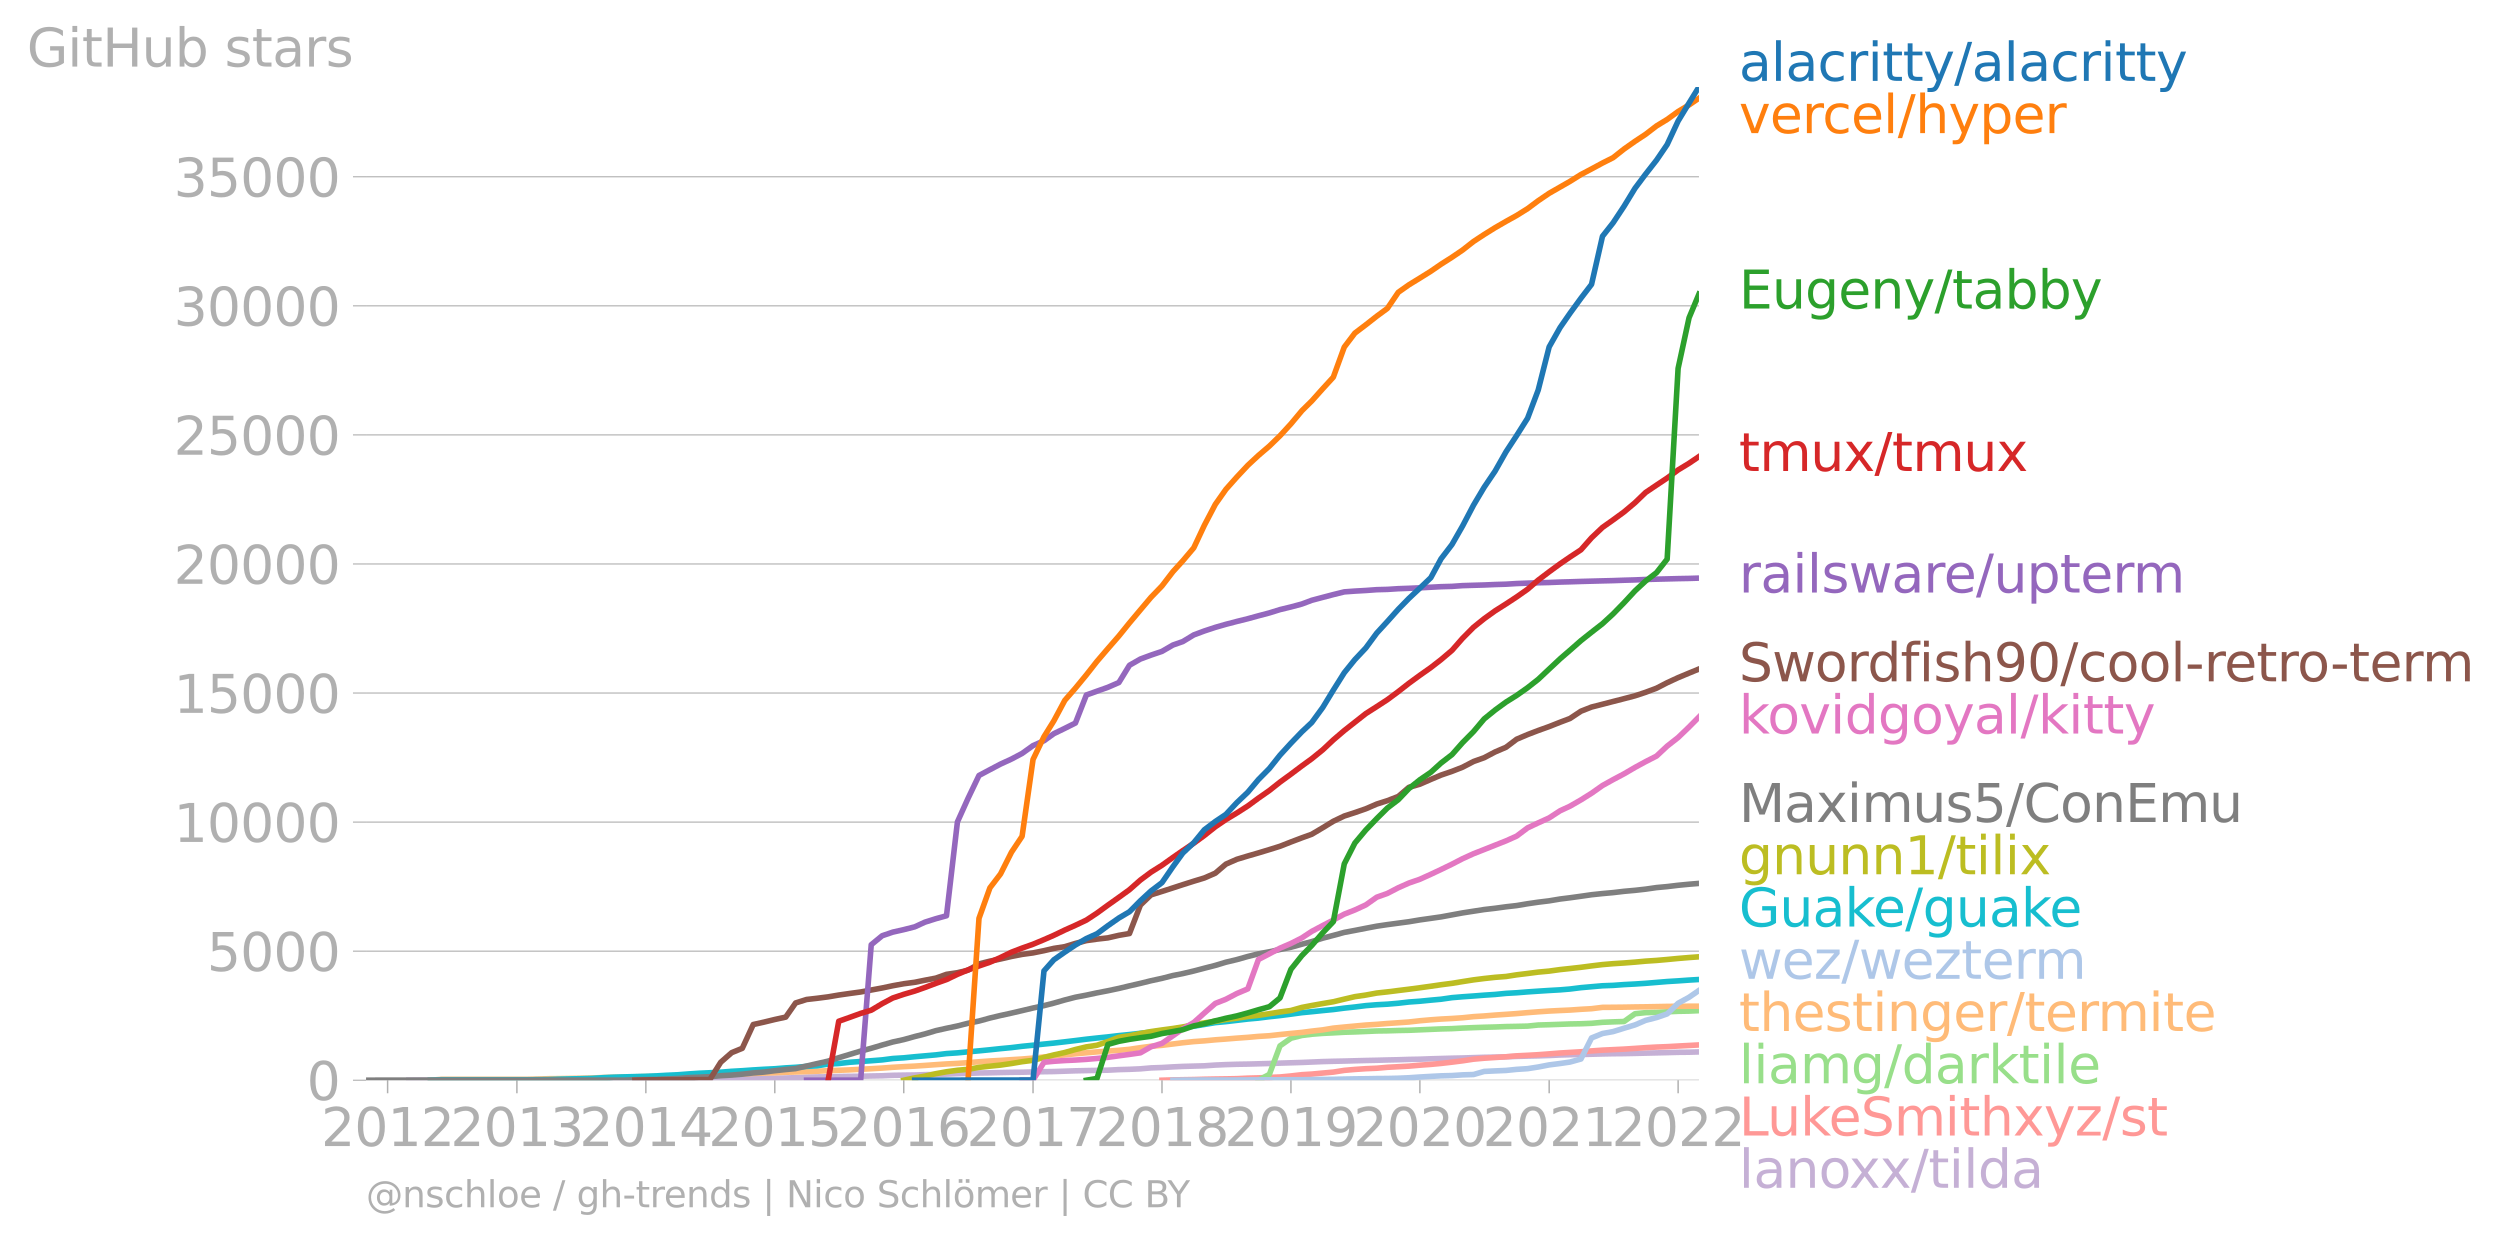 <svg xmlns:xlink="http://www.w3.org/1999/xlink" width="893.076" height="443.92" viewBox="0 0 669.807 332.94" xmlns="http://www.w3.org/2000/svg"><defs><style>*{stroke-linejoin:round;stroke-linecap:butt}</style></defs><g id="figure_1"><path d="M0 332.94h669.807V0H0v332.94z" style="fill:none" id="patch_1"/><g id="axes_1"><path d="M98.073 289.413h357.12V23.3H98.073v266.112z" style="fill:none" id="patch_2"/><g id="matplotlib.axis_1"><g id="xtick_1"><g id="line2d_1"><defs><path id="m4792d9f2b9" d="M0 0v3.5" style="stroke:#b0b0b0;stroke-width:.4"/></defs><use xlink:href="#m4792d9f2b9" x="103.847" y="289.413" style="fill:#b0b0b0;stroke:#b0b0b0;stroke-width:.4"/></g><g style="fill:#b0b0b0" transform="matrix(.14 0 0 -.14 86.032 307.05)" id="text_1"><defs><path id="DejaVuSans-32" d="M1228 531h2203V0H469v531q359 372 979 998 621 627 780 809 303 340 423 576 121 236 121 464 0 372-261 606-261 235-680 235-297 0-627-103-329-103-704-313v638q381 153 712 231 332 78 607 78 725 0 1156-363 431-362 431-968 0-288-108-546-107-257-392-607-78-91-497-524-418-433-1181-1211z" transform="scale(.016)"/><path id="DejaVuSans-30" d="M2034 4250q-487 0-733-480-245-479-245-1442 0-959 245-1439 246-480 733-480 491 0 736 480 246 480 246 1439 0 963-246 1442-245 480-736 480zm0 500q785 0 1199-621 414-620 414-1801 0-1178-414-1799Q2819-91 2034-91q-784 0-1198 620-414 621-414 1799 0 1181 414 1801 414 621 1198 621z" transform="scale(.016)"/><path id="DejaVuSans-31" d="M794 531h1031v3560L703 3866v575l1116 225h631V531h1031V0H794v531z" transform="scale(.016)"/></defs><use xlink:href="#DejaVuSans-32"/><use xlink:href="#DejaVuSans-30" x="63.623"/><use xlink:href="#DejaVuSans-31" x="127.246"/><use xlink:href="#DejaVuSans-32" x="190.869"/></g></g><g id="xtick_2"><use xlink:href="#m4792d9f2b9" x="138.489" y="289.413" style="fill:#b0b0b0;stroke:#b0b0b0;stroke-width:.4" id="line2d_2"/><g style="fill:#b0b0b0" transform="matrix(.14 0 0 -.14 120.674 307.05)" id="text_2"><defs><path id="DejaVuSans-33" d="M2597 2516q453-97 707-404 255-306 255-756 0-690-475-1069Q2609-91 1734-91q-293 0-604 58T488 141v609q262-153 574-231 313-78 654-78 593 0 904 234t311 681q0 413-289 645-289 233-804 233h-544v519h569q465 0 712 186t247 536q0 359-255 551-254 193-729 193-260 0-557-57-297-56-653-174v562q360 100 674 150t592 50q719 0 1137-327 419-326 419-882 0-388-222-655t-631-370z" transform="scale(.016)"/></defs><use xlink:href="#DejaVuSans-32"/><use xlink:href="#DejaVuSans-30" x="63.623"/><use xlink:href="#DejaVuSans-31" x="127.246"/><use xlink:href="#DejaVuSans-33" x="190.869"/></g></g><g id="xtick_3"><use xlink:href="#m4792d9f2b9" x="173.037" y="289.413" style="fill:#b0b0b0;stroke:#b0b0b0;stroke-width:.4" id="line2d_3"/><g style="fill:#b0b0b0" transform="matrix(.14 0 0 -.14 155.222 307.05)" id="text_3"><defs><path id="DejaVuSans-34" d="M2419 4116 825 1625h1594v2491zm-166 550h794V1625h666v-525h-666V0h-628v1100H313v609l1940 2957z" transform="scale(.016)"/></defs><use xlink:href="#DejaVuSans-32"/><use xlink:href="#DejaVuSans-30" x="63.623"/><use xlink:href="#DejaVuSans-31" x="127.246"/><use xlink:href="#DejaVuSans-34" x="190.869"/></g></g><g id="xtick_4"><use xlink:href="#m4792d9f2b9" x="207.585" y="289.413" style="fill:#b0b0b0;stroke:#b0b0b0;stroke-width:.4" id="line2d_4"/><g style="fill:#b0b0b0" transform="matrix(.14 0 0 -.14 189.77 307.05)" id="text_4"><defs><path id="DejaVuSans-35" d="M691 4666h2478v-532H1269V2991q137 47 274 70 138 23 276 23 781 0 1237-428 457-428 457-1159 0-753-469-1171Q2575-91 1722-91q-294 0-599 50Q819 9 494 109v635q281-153 581-228t634-75q541 0 856 284 316 284 316 772 0 487-316 771-315 285-856 285-253 0-505-56-251-56-513-175v2344z" transform="scale(.016)"/></defs><use xlink:href="#DejaVuSans-32"/><use xlink:href="#DejaVuSans-30" x="63.623"/><use xlink:href="#DejaVuSans-31" x="127.246"/><use xlink:href="#DejaVuSans-35" x="190.869"/></g></g><g id="xtick_5"><use xlink:href="#m4792d9f2b9" x="242.133" y="289.413" style="fill:#b0b0b0;stroke:#b0b0b0;stroke-width:.4" id="line2d_5"/><g style="fill:#b0b0b0" transform="matrix(.14 0 0 -.14 224.318 307.05)" id="text_5"><defs><path id="DejaVuSans-36" d="M2113 2584q-425 0-674-291-248-290-248-796 0-503 248-796 249-292 674-292t673 292q248 293 248 796 0 506-248 796-248 291-673 291zm1253 1979v-575q-238 112-480 171-242 60-480 60-625 0-955-422-329-422-376-1275 184 272 462 417 279 145 613 145 703 0 1111-427 408-426 408-1160 0-719-425-1154Q2819-91 2113-91q-810 0-1238 620-428 621-428 1799 0 1106 525 1764t1409 658q238 0 480-47t505-140z" transform="scale(.016)"/></defs><use xlink:href="#DejaVuSans-32"/><use xlink:href="#DejaVuSans-30" x="63.623"/><use xlink:href="#DejaVuSans-31" x="127.246"/><use xlink:href="#DejaVuSans-36" x="190.869"/></g></g><g id="xtick_6"><use xlink:href="#m4792d9f2b9" x="276.775" y="289.413" style="fill:#b0b0b0;stroke:#b0b0b0;stroke-width:.4" id="line2d_6"/><g style="fill:#b0b0b0" transform="matrix(.14 0 0 -.14 258.96 307.05)" id="text_6"><defs><path id="DejaVuSans-37" d="M525 4666h3000v-269L1831 0h-659l1594 4134H525v532z" transform="scale(.016)"/></defs><use xlink:href="#DejaVuSans-32"/><use xlink:href="#DejaVuSans-30" x="63.623"/><use xlink:href="#DejaVuSans-31" x="127.246"/><use xlink:href="#DejaVuSans-37" x="190.869"/></g></g><g id="xtick_7"><use xlink:href="#m4792d9f2b9" x="311.323" y="289.413" style="fill:#b0b0b0;stroke:#b0b0b0;stroke-width:.4" id="line2d_7"/><g style="fill:#b0b0b0" transform="matrix(.14 0 0 -.14 293.508 307.05)" id="text_7"><defs><path id="DejaVuSans-38" d="M2034 2216q-450 0-708-241-257-241-257-662 0-422 257-663 258-241 708-241t709 242q260 243 260 662 0 421-258 662-257 241-711 241zm-631 268q-406 100-633 378-226 279-226 679 0 559 398 884 399 325 1092 325 697 0 1094-325t397-884q0-400-227-679-226-278-629-378 456-106 710-416 255-309 255-755 0-679-414-1042Q2806-91 2034-91q-771 0-1186 362-414 363-414 1042 0 446 256 755 257 310 713 416zm-231 997q0-362 226-565 227-203 636-203 407 0 636 203 230 203 230 565 0 363-230 566-229 203-636 203-409 0-636-203-226-203-226-566z" transform="scale(.016)"/></defs><use xlink:href="#DejaVuSans-32"/><use xlink:href="#DejaVuSans-30" x="63.623"/><use xlink:href="#DejaVuSans-31" x="127.246"/><use xlink:href="#DejaVuSans-38" x="190.869"/></g></g><g id="xtick_8"><use xlink:href="#m4792d9f2b9" x="345.871" y="289.413" style="fill:#b0b0b0;stroke:#b0b0b0;stroke-width:.4" id="line2d_8"/><g style="fill:#b0b0b0" transform="matrix(.14 0 0 -.14 328.056 307.05)" id="text_8"><defs><path id="DejaVuSans-39" d="M703 97v575q238-113 481-172 244-59 479-59 625 0 954 420 330 420 377 1277-181-269-460-413-278-144-615-144-700 0-1108 423-408 424-408 1159 0 718 425 1152 425 435 1131 435 810 0 1236-621 427-620 427-1801 0-1103-524-1761Q2575-91 1691-91q-238 0-482 47Q966 3 703 97zm1256 1978q425 0 673 290 249 291 249 798 0 503-249 795-248 292-673 292t-673-292q-248-292-248-795 0-507 248-798 248-290 673-290z" transform="scale(.016)"/></defs><use xlink:href="#DejaVuSans-32"/><use xlink:href="#DejaVuSans-30" x="63.623"/><use xlink:href="#DejaVuSans-31" x="127.246"/><use xlink:href="#DejaVuSans-39" x="190.869"/></g></g><g id="xtick_9"><use xlink:href="#m4792d9f2b9" x="380.418" y="289.413" style="fill:#b0b0b0;stroke:#b0b0b0;stroke-width:.4" id="line2d_9"/><g style="fill:#b0b0b0" transform="matrix(.14 0 0 -.14 362.603 307.05)" id="text_9"><use xlink:href="#DejaVuSans-32"/><use xlink:href="#DejaVuSans-30" x="63.623"/><use xlink:href="#DejaVuSans-32" x="127.246"/><use xlink:href="#DejaVuSans-30" x="190.869"/></g></g><g id="xtick_10"><use xlink:href="#m4792d9f2b9" x="415.061" y="289.413" style="fill:#b0b0b0;stroke:#b0b0b0;stroke-width:.4" id="line2d_10"/><g style="fill:#b0b0b0" transform="matrix(.14 0 0 -.14 397.246 307.05)" id="text_10"><use xlink:href="#DejaVuSans-32"/><use xlink:href="#DejaVuSans-30" x="63.623"/><use xlink:href="#DejaVuSans-32" x="127.246"/><use xlink:href="#DejaVuSans-31" x="190.869"/></g></g><g id="xtick_11"><use xlink:href="#m4792d9f2b9" x="449.609" y="289.413" style="fill:#b0b0b0;stroke:#b0b0b0;stroke-width:.4" id="line2d_11"/><g style="fill:#b0b0b0" transform="matrix(.14 0 0 -.14 431.794 307.05)" id="text_11"><use xlink:href="#DejaVuSans-32"/><use xlink:href="#DejaVuSans-30" x="63.623"/><use xlink:href="#DejaVuSans-32" x="127.246"/><use xlink:href="#DejaVuSans-32" x="190.869"/></g></g></g><g id="matplotlib.axis_2"><g id="ytick_1"><path d="M98.073 289.413h357.12" clip-path="url(#pbe95e6ff0d)" style="fill:none;stroke:#b0b0b0;stroke-width:.3;stroke-linecap:square" id="line2d_12"/><g id="line2d_13"><defs><path id="macf5f47386" d="M0 0h-3.5" style="stroke:#b0b0b0;stroke-width:.3"/></defs><use xlink:href="#macf5f47386" x="98.073" y="289.413" style="fill:#b0b0b0;stroke:#b0b0b0;stroke-width:.3"/></g><use xlink:href="#DejaVuSans-30" style="fill:#b0b0b0" transform="matrix(.14 0 0 -.14 82.166 294.732)" id="text_12"/></g><g id="ytick_2"><path d="M98.073 254.834h357.12" clip-path="url(#pbe95e6ff0d)" style="fill:none;stroke:#b0b0b0;stroke-width:.3;stroke-linecap:square" id="line2d_14"/><use xlink:href="#macf5f47386" x="98.073" y="254.834" style="fill:#b0b0b0;stroke:#b0b0b0;stroke-width:.3" id="line2d_15"/><g style="fill:#b0b0b0" transform="matrix(.14 0 0 -.14 55.443 260.153)" id="text_13"><use xlink:href="#DejaVuSans-35"/><use xlink:href="#DejaVuSans-30" x="63.623"/><use xlink:href="#DejaVuSans-30" x="127.246"/><use xlink:href="#DejaVuSans-30" x="190.869"/></g></g><g id="ytick_3"><path d="M98.073 220.255h357.12" clip-path="url(#pbe95e6ff0d)" style="fill:none;stroke:#b0b0b0;stroke-width:.3;stroke-linecap:square" id="line2d_16"/><use xlink:href="#macf5f47386" x="98.073" y="220.255" style="fill:#b0b0b0;stroke:#b0b0b0;stroke-width:.3" id="line2d_17"/><g style="fill:#b0b0b0" transform="matrix(.14 0 0 -.14 46.536 225.574)" id="text_14"><use xlink:href="#DejaVuSans-31"/><use xlink:href="#DejaVuSans-30" x="63.623"/><use xlink:href="#DejaVuSans-30" x="127.246"/><use xlink:href="#DejaVuSans-30" x="190.869"/><use xlink:href="#DejaVuSans-30" x="254.492"/></g></g><g id="ytick_4"><path d="M98.073 185.676h357.12" clip-path="url(#pbe95e6ff0d)" style="fill:none;stroke:#b0b0b0;stroke-width:.3;stroke-linecap:square" id="line2d_18"/><use xlink:href="#macf5f47386" x="98.073" y="185.676" style="fill:#b0b0b0;stroke:#b0b0b0;stroke-width:.3" id="line2d_19"/><g style="fill:#b0b0b0" transform="matrix(.14 0 0 -.14 46.536 190.995)" id="text_15"><use xlink:href="#DejaVuSans-31"/><use xlink:href="#DejaVuSans-35" x="63.623"/><use xlink:href="#DejaVuSans-30" x="127.246"/><use xlink:href="#DejaVuSans-30" x="190.869"/><use xlink:href="#DejaVuSans-30" x="254.492"/></g></g><g id="ytick_5"><path d="M98.073 151.097h357.12" clip-path="url(#pbe95e6ff0d)" style="fill:none;stroke:#b0b0b0;stroke-width:.3;stroke-linecap:square" id="line2d_20"/><use xlink:href="#macf5f47386" x="98.073" y="151.097" style="fill:#b0b0b0;stroke:#b0b0b0;stroke-width:.3" id="line2d_21"/><g style="fill:#b0b0b0" transform="matrix(.14 0 0 -.14 46.536 156.416)" id="text_16"><use xlink:href="#DejaVuSans-32"/><use xlink:href="#DejaVuSans-30" x="63.623"/><use xlink:href="#DejaVuSans-30" x="127.246"/><use xlink:href="#DejaVuSans-30" x="190.869"/><use xlink:href="#DejaVuSans-30" x="254.492"/></g></g><g id="ytick_6"><path d="M98.073 116.518h357.12" clip-path="url(#pbe95e6ff0d)" style="fill:none;stroke:#b0b0b0;stroke-width:.3;stroke-linecap:square" id="line2d_22"/><use xlink:href="#macf5f47386" x="98.073" y="116.518" style="fill:#b0b0b0;stroke:#b0b0b0;stroke-width:.3" id="line2d_23"/><g style="fill:#b0b0b0" transform="matrix(.14 0 0 -.14 46.536 121.837)" id="text_17"><use xlink:href="#DejaVuSans-32"/><use xlink:href="#DejaVuSans-35" x="63.623"/><use xlink:href="#DejaVuSans-30" x="127.246"/><use xlink:href="#DejaVuSans-30" x="190.869"/><use xlink:href="#DejaVuSans-30" x="254.492"/></g></g><g id="ytick_7"><path d="M98.073 81.94h357.12" clip-path="url(#pbe95e6ff0d)" style="fill:none;stroke:#b0b0b0;stroke-width:.3;stroke-linecap:square" id="line2d_24"/><use xlink:href="#macf5f47386" x="98.073" y="81.939" style="fill:#b0b0b0;stroke:#b0b0b0;stroke-width:.3" id="line2d_25"/><g style="fill:#b0b0b0" transform="matrix(.14 0 0 -.14 46.536 87.258)" id="text_18"><use xlink:href="#DejaVuSans-33"/><use xlink:href="#DejaVuSans-30" x="63.623"/><use xlink:href="#DejaVuSans-30" x="127.246"/><use xlink:href="#DejaVuSans-30" x="190.869"/><use xlink:href="#DejaVuSans-30" x="254.492"/></g></g><g id="ytick_8"><path d="M98.073 47.36h357.12" clip-path="url(#pbe95e6ff0d)" style="fill:none;stroke:#b0b0b0;stroke-width:.3;stroke-linecap:square" id="line2d_26"/><use xlink:href="#macf5f47386" x="98.073" y="47.361" style="fill:#b0b0b0;stroke:#b0b0b0;stroke-width:.3" id="line2d_27"/><g style="fill:#b0b0b0" transform="matrix(.14 0 0 -.14 46.536 52.68)" id="text_19"><use xlink:href="#DejaVuSans-33"/><use xlink:href="#DejaVuSans-35" x="63.623"/><use xlink:href="#DejaVuSans-30" x="127.246"/><use xlink:href="#DejaVuSans-30" x="190.869"/><use xlink:href="#DejaVuSans-30" x="254.492"/></g></g><g style="fill:#b0b0b0" transform="matrix(.14 0 0 -.14 7.2 17.838)" id="text_20"><defs><path id="DejaVuSans-47" d="M3809 666v1253H2778v519h1656V434q-365-259-806-392-440-133-940-133-1094 0-1712 639-617 640-617 1780 0 1144 617 1783 618 639 1712 639 456 0 867-113 411-112 758-331v-672q-350 297-744 447t-828 150q-857 0-1287-478-429-478-429-1425 0-944 429-1422 430-478 1287-478 334 0 596 58 263 58 472 180z" transform="scale(.016)"/><path id="DejaVuSans-69" d="M603 3500h575V0H603v3500zm0 1363h575v-729H603v729z" transform="scale(.016)"/><path id="DejaVuSans-74" d="M1172 4494v-994h1184v-447H1172V1153q0-428 117-550t477-122h590V0h-590q-666 0-919 248-253 249-253 905v1900H172v447h422v994h578z" transform="scale(.016)"/><path id="DejaVuSans-48" d="M628 4666h631V2753h2294v1913h631V0h-631v2222H1259V0H628v4666z" transform="scale(.016)"/><path id="DejaVuSans-75" d="M544 1381v2119h575V1403q0-497 193-746 194-248 582-248 465 0 735 297 271 297 271 810v1984h575V0h-575v538q-209-319-486-474-276-155-642-155-603 0-916 375-312 375-312 1097zm1447 2203z" transform="scale(.016)"/><path id="DejaVuSans-62" d="M3116 1747q0 634-261 995t-717 361q-457 0-718-361t-261-995q0-634 261-995t718-361q456 0 717 361t261 995zM1159 2969q182 312 458 463 277 152 661 152 638 0 1036-506 399-506 399-1331T3314 415Q2916-91 2278-91q-384 0-661 152-276 152-458 464V0H581v4863h578V2969z" transform="scale(.016)"/><path id="DejaVuSans-73" d="M2834 3397v-544q-243 125-506 187-262 63-544 63-428 0-642-131t-214-394q0-200 153-314t616-217l197-44q612-131 870-370t258-667q0-488-386-773Q2250-91 1575-91q-281 0-586 55T347 128v594q319-166 628-249 309-82 613-82 406 0 624 139 219 139 219 392 0 234-158 359-157 125-692 241l-200 47q-534 112-772 345-237 233-237 639 0 494 350 762 350 269 994 269 318 0 599-47 282-46 519-140z" transform="scale(.016)"/><path id="DejaVuSans-61" d="M2194 1759q-697 0-966-159t-269-544q0-306 202-486 202-179 548-179 479 0 768 339t289 901v128h-572zm1147 238V0h-575v531q-197-318-491-470T1556-91q-537 0-855 302-317 302-317 808 0 590 395 890 396 300 1180 300h807v57q0 397-261 614t-733 217q-300 0-585-72-284-72-546-216v532q315 122 612 182 297 61 578 61 760 0 1135-394 375-393 375-1193z" transform="scale(.016)"/><path id="DejaVuSans-72" d="M2631 2963q-97 56-211 82-114 27-251 27-488 0-749-317t-261-911V0H581v3500h578v-544q182 319 472 473 291 155 707 155 59 0 131-8 72-7 159-23l3-590z" transform="scale(.016)"/></defs><use xlink:href="#DejaVuSans-47"/><use xlink:href="#DejaVuSans-69" x="77.49"/><use xlink:href="#DejaVuSans-74" x="105.273"/><use xlink:href="#DejaVuSans-48" x="144.482"/><use xlink:href="#DejaVuSans-75" x="219.678"/><use xlink:href="#DejaVuSans-62" x="283.057"/><use xlink:href="#DejaVuSans-20" x="346.533"/><use xlink:href="#DejaVuSans-73" x="378.32"/><use xlink:href="#DejaVuSans-74" x="430.42"/><use xlink:href="#DejaVuSans-61" x="469.629"/><use xlink:href="#DejaVuSans-72" x="530.908"/><use xlink:href="#DejaVuSans-73" x="572.021"/></g></g><path d="m109.526 289.413 2.934-.035H141.423l2.65-.014h2.935l2.84-.014h5.774l2.933-.007 2.935-.02 2.84-.014 2.933-.014 2.84-.035 2.934-.048 2.934-.014 2.65-.02 2.935-.028 2.84-.035 2.933-.02 2.84-.035 2.934-.014 2.934-.028 2.84-.041 2.934-.07 2.84-.02 2.934-.02 2.934-.05 2.65-.082 2.935-.152 2.84-.056 2.933-.034 2.84-.076 2.934-.049 2.934-.02 2.84-.07 2.934-.055 2.84-.124 2.934-.049 2.934-.041 2.745-.09 2.934-.028 2.84-.11 2.934-.125 2.84-.076 2.933-.11 2.935-.042 2.84-.07 2.933-.062 2.84-.027 2.934-.076 2.934-.063 2.65-.041 2.935-.097 2.84-.097 2.933-.062 2.84-.055 2.934-.056 2.934-.152 2.84-.076 2.934-.131 2.84-.25 2.934-.103 2.934-.173 2.65-.124 2.935-.083 2.84-.076 2.933-.201 2.84-.124 2.934-.09 2.934-.049 2.84-.076 2.934-.083 2.84-.097 2.934-.09 2.934-.09 2.65-.11 2.934-.125 2.84-.076 2.934-.062 2.84-.076 2.934-.076 2.934-.062 2.84-.076 2.934-.063 2.84-.09 2.933-.055 2.935-.11 2.745-.077 2.934-.083 2.84-.062 2.933-.09 2.84-.09 2.934-.048 2.934-.083 2.84-.11 2.934-.077 2.84-.062 2.934-.097 2.934-.138 2.65-.07 2.935-.055 2.84-.076 2.933-.076 2.84-.062 2.934-.028 2.934-.062 2.84-.069 2.934-.07 2.84-.068 2.934-.083 2.934-.028 2.65-.076" clip-path="url(#pbe95e6ff0d)" style="fill:none;stroke:#c5b0d5;stroke-width:1.5;stroke-linecap:square" id="line2d_28"/><path d="m311.323 289.413 2.934-.083 2.65-.049 2.935-.048 2.84-.083 2.933-.056 2.84-.041 2.934-.055 2.934-.139 2.84-.076 2.934-.124 2.84-.11 2.934-.277 2.934-.34 2.65-.158 2.934-.277 2.84-.256 2.934-.463 2.84-.25 2.934-.2 2.934-.124 2.84-.25 2.934-.158 2.84-.152 2.933-.256 2.935-.215 2.745-.256 2.934-.339 2.84-.36 2.933-.442 2.84-.256 2.934-.193 2.934-.194 2.84-.249 2.934-.145 2.84-.16 2.934-.22 2.934-.236 2.65-.159 2.935-.173 2.84-.228 2.933-.207 2.84-.132 2.934-.145 2.934-.187 2.84-.2 2.934-.16 2.84-.11 2.934-.166 2.934-.152 2.65-.145" clip-path="url(#pbe95e6ff0d)" style="fill:none;stroke:#ff9896;stroke-width:1.5;stroke-linecap:square" id="line2d_29"/><path d="m337.163 289.413 2.934-1.57 2.84-7.628 2.934-2.047 2.934-.74 2.65-.332 2.934-.229 2.84-.138 2.934-.166 2.84-.083 2.934-.124 2.934-.132 2.84-.041 2.934-.09 2.84-.055 2.933-.125 2.935-.124 2.745-.118 2.934-.076 2.84-.152 2.933-.118 2.84-.097 2.934-.076 2.934-.11 2.84-.056 2.934-.069 2.84-.29 2.934-.083 2.934-.104 2.65-.097 2.935-.055 2.84-.118 2.933-.27 2.84-.117 2.934-.097 2.934-2.082 2.84-.29 2.934-.076 2.84-.152 2.934-.132 2.934-.055 2.65-.117" clip-path="url(#pbe95e6ff0d)" style="fill:none;stroke:#98df8a;stroke-width:1.5;stroke-linecap:square" id="line2d_30"/><g style="fill:#1f77b4" transform="matrix(.14 0 0 -.14 465.907 21.671)" id="text_21"><defs><path id="DejaVuSans-6c" d="M603 4863h575V0H603v4863z" transform="scale(.016)"/><path id="DejaVuSans-63" d="M3122 3366v-538q-244 135-489 202t-495 67q-560 0-870-355-309-354-309-995t309-996q310-354 870-354 250 0 495 67t489 202V134Q2881 22 2623-34q-257-57-548-57-791 0-1257 497-465 497-465 1341 0 856 470 1346 471 491 1290 491 265 0 518-55 253-54 491-163z" transform="scale(.016)"/><path id="DejaVuSans-79" d="M2059-325q-243-625-475-815-231-191-618-191H506v481h338q237 0 368 113 132 112 291 531l103 262L191 3500h609L1894 763l1094 2737h609L2059-325z" transform="scale(.016)"/><path id="DejaVuSans-2f" d="M1625 4666h531L531-594H0l1625 5260z" transform="scale(.016)"/></defs><use xlink:href="#DejaVuSans-61"/><use xlink:href="#DejaVuSans-6c" x="61.279"/><use xlink:href="#DejaVuSans-61" x="89.063"/><use xlink:href="#DejaVuSans-63" x="150.342"/><use xlink:href="#DejaVuSans-72" x="205.322"/><use xlink:href="#DejaVuSans-69" x="246.436"/><use xlink:href="#DejaVuSans-74" x="274.219"/><use xlink:href="#DejaVuSans-74" x="313.428"/><use xlink:href="#DejaVuSans-79" x="352.637"/><use xlink:href="#DejaVuSans-2f" x="411.816"/><use xlink:href="#DejaVuSans-61" x="445.508"/><use xlink:href="#DejaVuSans-6c" x="506.787"/><use xlink:href="#DejaVuSans-61" x="534.57"/><use xlink:href="#DejaVuSans-63" x="595.85"/><use xlink:href="#DejaVuSans-72" x="650.83"/><use xlink:href="#DejaVuSans-69" x="691.943"/><use xlink:href="#DejaVuSans-74" x="719.727"/><use xlink:href="#DejaVuSans-74" x="758.936"/><use xlink:href="#DejaVuSans-79" x="798.145"/></g><g style="fill:#ff7f0e" transform="matrix(.14 0 0 -.14 465.907 35.671)" id="text_22"><defs><path id="DejaVuSans-76" d="M191 3500h609L1894 563l1094 2937h609L2284 0h-781L191 3500z" transform="scale(.016)"/><path id="DejaVuSans-65" d="M3597 1894v-281H953q38-594 358-905t892-311q331 0 642 81t618 244V178Q3153 47 2828-22t-659-69q-838 0-1327 487-489 488-489 1320 0 859 464 1363 464 505 1252 505 706 0 1117-455 411-454 411-1235zm-575 169q-6 471-264 752-258 282-683 282-481 0-770-272t-333-766l2050 4z" transform="scale(.016)"/><path id="DejaVuSans-68" d="M3513 2113V0h-575v2094q0 497-194 743-194 247-581 247-466 0-735-297-269-296-269-809V0H581v4863h578V2956q207 316 486 472 280 156 646 156 603 0 912-373 310-373 310-1098z" transform="scale(.016)"/><path id="DejaVuSans-70" d="M1159 525v-1856H581v4831h578v-531q182 312 458 463 277 152 661 152 638 0 1036-506 399-506 399-1331T3314 415Q2916-91 2278-91q-384 0-661 152-276 152-458 464zm1957 1222q0 634-261 995t-717 361q-457 0-718-361t-261-995q0-634 261-995t718-361q456 0 717 361t261 995z" transform="scale(.016)"/></defs><use xlink:href="#DejaVuSans-76"/><use xlink:href="#DejaVuSans-65" x="59.18"/><use xlink:href="#DejaVuSans-72" x="120.703"/><use xlink:href="#DejaVuSans-63" x="159.566"/><use xlink:href="#DejaVuSans-65" x="214.547"/><use xlink:href="#DejaVuSans-6c" x="276.07"/><use xlink:href="#DejaVuSans-2f" x="303.854"/><use xlink:href="#DejaVuSans-68" x="337.545"/><use xlink:href="#DejaVuSans-79" x="400.924"/><use xlink:href="#DejaVuSans-70" x="460.104"/><use xlink:href="#DejaVuSans-65" x="523.58"/><use xlink:href="#DejaVuSans-72" x="585.104"/></g><g style="fill:#2ca02c" transform="matrix(.14 0 0 -.14 465.907 82.663)" id="text_23"><defs><path id="DejaVuSans-45" d="M628 4666h2950v-532H1259V2753h2222v-531H1259V531h2375V0H628v4666z" transform="scale(.016)"/><path id="DejaVuSans-67" d="M2906 1791q0 625-258 968-257 344-723 344-462 0-720-344-258-343-258-968 0-622 258-966t720-344q466 0 723 344 258 344 258 966zm575-1357q0-893-397-1329-396-436-1215-436-303 0-572 45t-522 139v559q253-137 500-202 247-66 503-66 566 0 847 295t281 892v285q-178-310-456-463T1784 0Q1141 0 747 490 353 981 353 1791q0 812 394 1302 394 491 1037 491 388 0 666-153t456-462v531h575V434z" transform="scale(.016)"/><path id="DejaVuSans-6e" d="M3513 2113V0h-575v2094q0 497-194 743-194 247-581 247-466 0-735-297-269-296-269-809V0H581v3500h578v-544q207 316 486 472 280 156 646 156 603 0 912-373 310-373 310-1098z" transform="scale(.016)"/></defs><use xlink:href="#DejaVuSans-45"/><use xlink:href="#DejaVuSans-75" x="63.184"/><use xlink:href="#DejaVuSans-67" x="126.563"/><use xlink:href="#DejaVuSans-65" x="190.039"/><use xlink:href="#DejaVuSans-6e" x="251.563"/><use xlink:href="#DejaVuSans-79" x="314.941"/><use xlink:href="#DejaVuSans-2f" x="374.121"/><use xlink:href="#DejaVuSans-74" x="407.813"/><use xlink:href="#DejaVuSans-61" x="447.021"/><use xlink:href="#DejaVuSans-62" x="508.301"/><use xlink:href="#DejaVuSans-62" x="571.777"/><use xlink:href="#DejaVuSans-79" x="635.254"/></g><g style="fill:#d62728" transform="matrix(.14 0 0 -.14 465.907 126.19)" id="text_24"><defs><path id="DejaVuSans-6d" d="M3328 2828q216 388 516 572t706 184q547 0 844-383 297-382 297-1088V0h-578v2094q0 503-179 746-178 244-543 244-447 0-707-297-259-296-259-809V0h-578v2094q0 506-178 748t-550 242q-441 0-701-298-259-298-259-808V0H581v3500h578v-544q197 322 472 475t653 153q382 0 649-194 267-193 395-562z" transform="scale(.016)"/><path id="DejaVuSans-78" d="M3513 3500 2247 1797 3578 0h-678L1881 1375 863 0H184l1360 1831L300 3500h678l928-1247 928 1247h679z" transform="scale(.016)"/></defs><use xlink:href="#DejaVuSans-74"/><use xlink:href="#DejaVuSans-6d" x="39.209"/><use xlink:href="#DejaVuSans-75" x="136.621"/><use xlink:href="#DejaVuSans-78" x="200"/><use xlink:href="#DejaVuSans-2f" x="259.18"/><use xlink:href="#DejaVuSans-74" x="292.871"/><use xlink:href="#DejaVuSans-6d" x="332.08"/><use xlink:href="#DejaVuSans-75" x="429.492"/><use xlink:href="#DejaVuSans-78" x="492.871"/></g><g style="fill:#9467bd" transform="matrix(.14 0 0 -.14 465.907 158.757)" id="text_25"><defs><path id="DejaVuSans-77" d="M269 3500h575l719-2731 715 2731h678l719-2731 716 2731h575L4050 0h-678l-753 2869L1863 0h-679L269 3500z" transform="scale(.016)"/></defs><use xlink:href="#DejaVuSans-72"/><use xlink:href="#DejaVuSans-61" x="41.113"/><use xlink:href="#DejaVuSans-69" x="102.393"/><use xlink:href="#DejaVuSans-6c" x="130.176"/><use xlink:href="#DejaVuSans-73" x="157.959"/><use xlink:href="#DejaVuSans-77" x="210.059"/><use xlink:href="#DejaVuSans-61" x="291.846"/><use xlink:href="#DejaVuSans-72" x="353.125"/><use xlink:href="#DejaVuSans-65" x="391.988"/><use xlink:href="#DejaVuSans-2f" x="453.512"/><use xlink:href="#DejaVuSans-75" x="487.203"/><use xlink:href="#DejaVuSans-70" x="550.582"/><use xlink:href="#DejaVuSans-74" x="614.059"/><use xlink:href="#DejaVuSans-65" x="653.268"/><use xlink:href="#DejaVuSans-72" x="714.791"/><use xlink:href="#DejaVuSans-6d" x="754.154"/></g><g style="fill:#8c564b" transform="matrix(.14 0 0 -.14 465.907 182.536)" id="text_26"><defs><path id="DejaVuSans-53" d="M3425 4513v-616q-359 172-678 256-319 85-616 85-515 0-795-200t-280-569q0-310 186-468 186-157 705-254l381-78q706-135 1042-474t336-907q0-679-455-1029Q2797-91 1919-91q-331 0-705 75-373 75-773 222v650q384-215 753-325 369-109 725-109 540 0 834 212 294 213 294 607 0 343-211 537t-692 291l-385 75q-706 140-1022 440-315 300-315 835 0 619 436 975t1201 356q329 0 669-60 341-59 697-177z" transform="scale(.016)"/><path id="DejaVuSans-6f" d="M1959 3097q-462 0-731-361t-269-989q0-628 267-989 268-361 733-361 460 0 728 362 269 363 269 988 0 622-269 986-268 364-728 364zm0 487q750 0 1178-488 429-487 429-1349 0-859-429-1349Q2709-91 1959-91q-753 0-1180 489-426 490-426 1349 0 862 426 1349 427 488 1180 488z" transform="scale(.016)"/><path id="DejaVuSans-64" d="M2906 2969v1894h575V0h-575v525q-181-312-458-464-276-152-664-152-634 0-1033 506-398 507-398 1332t398 1331q399 506 1033 506 388 0 664-152 277-151 458-463zM947 1747q0-634 261-995t717-361q456 0 718 361 263 361 263 995t-263 995q-262 361-718 361t-717-361q-261-361-261-995z" transform="scale(.016)"/><path id="DejaVuSans-66" d="M2375 4863v-479h-550q-309 0-430-125-120-125-120-450v-309h947v-447h-947V0H697v3053H147v447h550v244q0 584 272 851 272 268 862 268h544z" transform="scale(.016)"/><path id="DejaVuSans-2d" d="M313 2009h1684v-512H313v512z" transform="scale(.016)"/></defs><use xlink:href="#DejaVuSans-53"/><use xlink:href="#DejaVuSans-77" x="63.477"/><use xlink:href="#DejaVuSans-6f" x="145.264"/><use xlink:href="#DejaVuSans-72" x="206.445"/><use xlink:href="#DejaVuSans-64" x="245.809"/><use xlink:href="#DejaVuSans-66" x="309.285"/><use xlink:href="#DejaVuSans-69" x="344.49"/><use xlink:href="#DejaVuSans-73" x="372.273"/><use xlink:href="#DejaVuSans-68" x="424.373"/><use xlink:href="#DejaVuSans-39" x="487.752"/><use xlink:href="#DejaVuSans-30" x="551.375"/><use xlink:href="#DejaVuSans-2f" x="614.998"/><use xlink:href="#DejaVuSans-63" x="648.689"/><use xlink:href="#DejaVuSans-6f" x="703.67"/><use xlink:href="#DejaVuSans-6f" x="764.852"/><use xlink:href="#DejaVuSans-6c" x="826.033"/><use xlink:href="#DejaVuSans-2d" x="853.816"/><use xlink:href="#DejaVuSans-72" x="889.9"/><use xlink:href="#DejaVuSans-65" x="928.764"/><use xlink:href="#DejaVuSans-74" x="990.287"/><use xlink:href="#DejaVuSans-72" x="1029.496"/><use xlink:href="#DejaVuSans-6f" x="1068.359"/><use xlink:href="#DejaVuSans-2d" x="1131.416"/><use xlink:href="#DejaVuSans-74" x="1167.5"/><use xlink:href="#DejaVuSans-65" x="1206.709"/><use xlink:href="#DejaVuSans-72" x="1268.232"/><use xlink:href="#DejaVuSans-6d" x="1307.596"/></g><g style="fill:#e377c2" transform="matrix(.14 0 0 -.14 465.907 196.536)" id="text_27"><defs><path id="DejaVuSans-6b" d="M581 4863h578V1991l1716 1509h734L1753 1863 3688 0h-750L1159 1709V0H581v4863z" transform="scale(.016)"/></defs><use xlink:href="#DejaVuSans-6b"/><use xlink:href="#DejaVuSans-6f" x="54.285"/><use xlink:href="#DejaVuSans-76" x="115.467"/><use xlink:href="#DejaVuSans-69" x="174.646"/><use xlink:href="#DejaVuSans-64" x="202.43"/><use xlink:href="#DejaVuSans-67" x="265.906"/><use xlink:href="#DejaVuSans-6f" x="329.383"/><use xlink:href="#DejaVuSans-79" x="390.564"/><use xlink:href="#DejaVuSans-61" x="449.744"/><use xlink:href="#DejaVuSans-6c" x="511.023"/><use xlink:href="#DejaVuSans-2f" x="538.807"/><use xlink:href="#DejaVuSans-6b" x="572.498"/><use xlink:href="#DejaVuSans-69" x="630.408"/><use xlink:href="#DejaVuSans-74" x="658.191"/><use xlink:href="#DejaVuSans-74" x="697.4"/><use xlink:href="#DejaVuSans-79" x="736.609"/></g><g style="fill:#7f7f7f" transform="matrix(.14 0 0 -.14 465.907 220.237)" id="text_28"><defs><path id="DejaVuSans-4d" d="M628 4666h941l1190-3175 1197 3175h941V0h-616v4097L3078 897h-634L1241 4097V0H628v4666z" transform="scale(.016)"/><path id="DejaVuSans-43" d="M4122 4306v-665q-319 297-680 443-361 147-767 147-800 0-1225-489t-425-1414q0-922 425-1411t1225-489q406 0 767 147t680 444V359q-331-225-702-338-370-112-782-112-1060 0-1670 648-609 649-609 1771 0 1125 609 1773 610 649 1670 649 418 0 788-111 371-111 696-333z" transform="scale(.016)"/></defs><use xlink:href="#DejaVuSans-4d"/><use xlink:href="#DejaVuSans-61" x="86.279"/><use xlink:href="#DejaVuSans-78" x="147.559"/><use xlink:href="#DejaVuSans-69" x="206.738"/><use xlink:href="#DejaVuSans-6d" x="234.521"/><use xlink:href="#DejaVuSans-75" x="331.934"/><use xlink:href="#DejaVuSans-73" x="395.313"/><use xlink:href="#DejaVuSans-35" x="447.412"/><use xlink:href="#DejaVuSans-2f" x="511.035"/><use xlink:href="#DejaVuSans-43" x="544.727"/><use xlink:href="#DejaVuSans-6f" x="614.551"/><use xlink:href="#DejaVuSans-6e" x="675.732"/><use xlink:href="#DejaVuSans-45" x="739.111"/><use xlink:href="#DejaVuSans-6d" x="802.295"/><use xlink:href="#DejaVuSans-75" x="899.707"/></g><g style="fill:#bcbd22" transform="matrix(.14 0 0 -.14 465.907 234.237)" id="text_29"><use xlink:href="#DejaVuSans-67"/><use xlink:href="#DejaVuSans-6e" x="63.477"/><use xlink:href="#DejaVuSans-75" x="126.855"/><use xlink:href="#DejaVuSans-6e" x="190.234"/><use xlink:href="#DejaVuSans-6e" x="253.613"/><use xlink:href="#DejaVuSans-31" x="316.992"/><use xlink:href="#DejaVuSans-2f" x="380.615"/><use xlink:href="#DejaVuSans-74" x="414.307"/><use xlink:href="#DejaVuSans-69" x="453.516"/><use xlink:href="#DejaVuSans-6c" x="481.299"/><use xlink:href="#DejaVuSans-69" x="509.082"/><use xlink:href="#DejaVuSans-78" x="536.865"/></g><g style="fill:#17becf" transform="matrix(.14 0 0 -.14 465.907 248.237)" id="text_30"><use xlink:href="#DejaVuSans-47"/><use xlink:href="#DejaVuSans-75" x="77.49"/><use xlink:href="#DejaVuSans-61" x="140.869"/><use xlink:href="#DejaVuSans-6b" x="202.148"/><use xlink:href="#DejaVuSans-65" x="256.434"/><use xlink:href="#DejaVuSans-2f" x="317.957"/><use xlink:href="#DejaVuSans-67" x="351.648"/><use xlink:href="#DejaVuSans-75" x="415.125"/><use xlink:href="#DejaVuSans-61" x="478.504"/><use xlink:href="#DejaVuSans-6b" x="539.783"/><use xlink:href="#DejaVuSans-65" x="594.068"/></g><g style="fill:#aec7e8" transform="matrix(.14 0 0 -.14 465.907 262.237)" id="text_31"><defs><path id="DejaVuSans-7a" d="M353 3500h2731v-525L922 459h2162V0H275v525l2163 2516H353v459z" transform="scale(.016)"/></defs><use xlink:href="#DejaVuSans-77"/><use xlink:href="#DejaVuSans-65" x="81.787"/><use xlink:href="#DejaVuSans-7a" x="143.311"/><use xlink:href="#DejaVuSans-2f" x="195.801"/><use xlink:href="#DejaVuSans-77" x="229.492"/><use xlink:href="#DejaVuSans-65" x="311.279"/><use xlink:href="#DejaVuSans-7a" x="372.803"/><use xlink:href="#DejaVuSans-74" x="425.293"/><use xlink:href="#DejaVuSans-65" x="464.502"/><use xlink:href="#DejaVuSans-72" x="526.025"/><use xlink:href="#DejaVuSans-6d" x="565.389"/></g><g style="fill:#ffbb78" transform="matrix(.14 0 0 -.14 465.907 276.237)" id="text_32"><use xlink:href="#DejaVuSans-74"/><use xlink:href="#DejaVuSans-68" x="39.209"/><use xlink:href="#DejaVuSans-65" x="102.588"/><use xlink:href="#DejaVuSans-73" x="164.111"/><use xlink:href="#DejaVuSans-74" x="216.211"/><use xlink:href="#DejaVuSans-69" x="255.42"/><use xlink:href="#DejaVuSans-6e" x="283.203"/><use xlink:href="#DejaVuSans-67" x="346.582"/><use xlink:href="#DejaVuSans-65" x="410.059"/><use xlink:href="#DejaVuSans-72" x="471.582"/><use xlink:href="#DejaVuSans-2f" x="512.695"/><use xlink:href="#DejaVuSans-74" x="546.387"/><use xlink:href="#DejaVuSans-65" x="585.596"/><use xlink:href="#DejaVuSans-72" x="647.119"/><use xlink:href="#DejaVuSans-6d" x="686.482"/><use xlink:href="#DejaVuSans-69" x="783.895"/><use xlink:href="#DejaVuSans-74" x="811.678"/><use xlink:href="#DejaVuSans-65" x="850.887"/></g><g style="fill:#98df8a" transform="matrix(.14 0 0 -.14 465.907 290.237)" id="text_33"><use xlink:href="#DejaVuSans-6c"/><use xlink:href="#DejaVuSans-69" x="27.783"/><use xlink:href="#DejaVuSans-61" x="55.566"/><use xlink:href="#DejaVuSans-6d" x="116.846"/><use xlink:href="#DejaVuSans-67" x="214.258"/><use xlink:href="#DejaVuSans-2f" x="277.734"/><use xlink:href="#DejaVuSans-64" x="311.426"/><use xlink:href="#DejaVuSans-61" x="374.902"/><use xlink:href="#DejaVuSans-72" x="436.182"/><use xlink:href="#DejaVuSans-6b" x="477.295"/><use xlink:href="#DejaVuSans-74" x="535.205"/><use xlink:href="#DejaVuSans-69" x="574.414"/><use xlink:href="#DejaVuSans-6c" x="602.197"/><use xlink:href="#DejaVuSans-65" x="629.98"/></g><g style="fill:#ff9896" transform="matrix(.14 0 0 -.14 465.907 304.237)" id="text_34"><defs><path id="DejaVuSans-4c" d="M628 4666h631V531h2272V0H628v4666z" transform="scale(.016)"/></defs><use xlink:href="#DejaVuSans-4c"/><use xlink:href="#DejaVuSans-75" x="53.963"/><use xlink:href="#DejaVuSans-6b" x="117.342"/><use xlink:href="#DejaVuSans-65" x="171.627"/><use xlink:href="#DejaVuSans-53" x="233.15"/><use xlink:href="#DejaVuSans-6d" x="296.627"/><use xlink:href="#DejaVuSans-69" x="394.039"/><use xlink:href="#DejaVuSans-74" x="421.822"/><use xlink:href="#DejaVuSans-68" x="461.031"/><use xlink:href="#DejaVuSans-78" x="524.41"/><use xlink:href="#DejaVuSans-79" x="583.59"/><use xlink:href="#DejaVuSans-7a" x="642.77"/><use xlink:href="#DejaVuSans-2f" x="695.26"/><use xlink:href="#DejaVuSans-73" x="728.951"/><use xlink:href="#DejaVuSans-74" x="781.051"/></g><g style="fill:#c5b0d5" transform="matrix(.14 0 0 -.14 465.907 318.237)" id="text_35"><use xlink:href="#DejaVuSans-6c"/><use xlink:href="#DejaVuSans-61" x="27.783"/><use xlink:href="#DejaVuSans-6e" x="89.063"/><use xlink:href="#DejaVuSans-6f" x="152.441"/><use xlink:href="#DejaVuSans-78" x="210.498"/><use xlink:href="#DejaVuSans-78" x="269.678"/><use xlink:href="#DejaVuSans-2f" x="328.857"/><use xlink:href="#DejaVuSans-74" x="362.549"/><use xlink:href="#DejaVuSans-69" x="401.758"/><use xlink:href="#DejaVuSans-6c" x="429.541"/><use xlink:href="#DejaVuSans-64" x="457.324"/><use xlink:href="#DejaVuSans-61" x="520.801"/></g><g style="fill:#b0b0b0" transform="matrix(.097 0 0 -.097 98.073 323.449)" id="text_36"><defs><path id="DejaVuSans-40" d="M2381 1678q0-447 222-702 222-254 610-254 384 0 604 256 221 256 221 700 0 438-225 695-225 258-607 258-378 0-602-256-223-256-223-697zm1703-934q-187-241-429-355t-564-114q-538 0-874 389t-336 1014q0 625 337 1015 338 391 873 391 322 0 565-117 244-117 428-354v409h447V722q457 69 714 417 258 349 258 902 0 334-99 628-98 294-298 544-325 409-792 626t-1017 217q-384 0-738-102-353-101-653-301-490-319-767-836-276-517-276-1120 0-497 179-932 180-434 521-765 328-325 759-495 431-171 922-171 403 0 792 136t714 389l281-347q-390-303-851-464t-936-161q-578 0-1091 205-512 205-912 595Q841 78 631 592q-209 514-209 1105 0 569 212 1084 213 516 607 907 403 396 931 607t1119 211q662 0 1229-272 568-271 952-771 234-307 357-666 124-359 124-744 0-822-497-1297T4084 263v481z" transform="scale(.016)"/><path id="DejaVuSans-7c" d="M1344 4891v-6400H813v6400h531z" transform="scale(.016)"/><path id="DejaVuSans-4e" d="M628 4666h850L3547 763v3903h612V0h-850L1241 3903V0H628v4666z" transform="scale(.016)"/><path id="DejaVuSans-f6" d="M1959 3097q-462 0-731-361t-269-989q0-628 267-989 268-361 733-361 460 0 728 362 269 363 269 988 0 622-269 986-268 364-728 364zm0 487q750 0 1178-488 429-487 429-1349 0-859-429-1349Q2709-91 1959-91q-753 0-1180 489-426 490-426 1349 0 862 426 1349 427 488 1180 488zm295 1266h634v-631h-634v631zm-1222 0h634v-631h-634v631z" transform="scale(.016)"/><path id="DejaVuSans-42" d="M1259 2228V519h1013q509 0 754 211 246 211 246 645 0 438-246 645-245 208-754 208H1259zm0 1919V2741h935q462 0 688 173 227 174 227 530 0 353-227 528-226 175-688 175h-935zm-631 519h1613q722 0 1112-300 391-300 391-853 0-429-200-682t-588-315q466-100 724-418 258-317 258-792 0-625-425-966Q3088 0 2303 0H628v4666z" transform="scale(.016)"/><path id="DejaVuSans-59" d="M-13 4666h679l1293-1919 1285 1919h678L2272 2222V0h-634v2222L-13 4666z" transform="scale(.016)"/></defs><use xlink:href="#DejaVuSans-40"/><use xlink:href="#DejaVuSans-6e" x="100"/><use xlink:href="#DejaVuSans-73" x="163.379"/><use xlink:href="#DejaVuSans-63" x="215.479"/><use xlink:href="#DejaVuSans-68" x="270.459"/><use xlink:href="#DejaVuSans-6c" x="333.838"/><use xlink:href="#DejaVuSans-6f" x="361.621"/><use xlink:href="#DejaVuSans-65" x="422.803"/><use xlink:href="#DejaVuSans-20" x="484.326"/><use xlink:href="#DejaVuSans-2f" x="516.113"/><use xlink:href="#DejaVuSans-20" x="549.805"/><use xlink:href="#DejaVuSans-67" x="581.592"/><use xlink:href="#DejaVuSans-68" x="645.068"/><use xlink:href="#DejaVuSans-2d" x="708.447"/><use xlink:href="#DejaVuSans-74" x="744.531"/><use xlink:href="#DejaVuSans-72" x="783.74"/><use xlink:href="#DejaVuSans-65" x="822.604"/><use xlink:href="#DejaVuSans-6e" x="884.127"/><use xlink:href="#DejaVuSans-64" x="947.506"/><use xlink:href="#DejaVuSans-73" x="1010.982"/><use xlink:href="#DejaVuSans-20" x="1063.082"/><use xlink:href="#DejaVuSans-7c" x="1094.869"/><use xlink:href="#DejaVuSans-20" x="1128.561"/><use xlink:href="#DejaVuSans-4e" x="1160.348"/><use xlink:href="#DejaVuSans-69" x="1235.152"/><use xlink:href="#DejaVuSans-63" x="1262.936"/><use xlink:href="#DejaVuSans-6f" x="1317.916"/><use xlink:href="#DejaVuSans-20" x="1379.098"/><use xlink:href="#DejaVuSans-53" x="1410.885"/><use xlink:href="#DejaVuSans-63" x="1474.361"/><use xlink:href="#DejaVuSans-68" x="1529.342"/><use xlink:href="#DejaVuSans-6c" x="1592.721"/><use xlink:href="#DejaVuSans-f6" x="1620.504"/><use xlink:href="#DejaVuSans-6d" x="1681.686"/><use xlink:href="#DejaVuSans-65" x="1779.098"/><use xlink:href="#DejaVuSans-72" x="1840.621"/><use xlink:href="#DejaVuSans-20" x="1881.734"/><use xlink:href="#DejaVuSans-7c" x="1913.521"/><use xlink:href="#DejaVuSans-20" x="1947.213"/><use xlink:href="#DejaVuSans-43" x="1979"/><use xlink:href="#DejaVuSans-43" x="2048.824"/><use xlink:href="#DejaVuSans-20" x="2118.648"/><use xlink:href="#DejaVuSans-42" x="2150.436"/><use xlink:href="#DejaVuSans-59" x="2213.539"/></g><path d="m115.3 289.413 2.934-.229h8.708l2.84-.007 2.934-.006h8.707l2.65-.07 2.935-.09 2.84-.027 2.934-.049 2.84-.048 2.933-.062 2.935-.132 2.84-.083 2.933-.069 2.84-.048 2.934-.062 2.934-.035 2.65-.062 2.935-.11 2.84-.07 2.933-.083 2.84-.055 2.934-.097 2.934-.076 2.84-.07 2.934-.165 2.84-.097 2.934-.097 2.934-.131 2.65-.07 2.935-.103 2.84-.097 2.933-.16 2.84-.096 2.934-.11 2.934-.16 2.84-.152 2.934-.173 2.84-.207 2.934-.173 2.934-.145 2.745-.18 2.934-.208 2.84-.193 2.934-.146 2.84-.2 2.933-.235 2.935-.215 2.84-.152 2.933-.2 2.84-.173 2.934-.242 2.934-.305 2.65-.283 2.935-.27 2.84-.297 2.933-.263 2.84-.249 2.934-.214 2.934-.208 2.84-.27 2.934-.442 2.84-.374 2.934-.249 2.934-.36 2.65-.331 2.935-.311 2.84-.2 2.933-.278 2.84-.207 2.934-.242 2.934-.208 2.84-.255 2.934-.18 2.84-.318 2.934-.298 2.934-.276 2.65-.346 2.934-.332 2.84-.47 2.934-.29 2.84-.264 2.934-.27 2.934-.186 2.84-.228 2.934-.2 2.84-.201 2.933-.332 2.935-.256 2.745-.2 2.934-.153 2.84-.194 2.933-.304 2.84-.18 2.934-.235 2.934-.2 2.84-.201 2.934-.256 2.84-.221 2.934-.2 2.934-.146 2.65-.118 2.935-.207 2.84-.16 2.933-.359 2.84-.02 2.934-.035 2.934-.055 2.84-.035 2.934-.055 2.84-.056 2.934-.027 2.934-.021h2.65" clip-path="url(#pbe95e6ff0d)" style="fill:none;stroke:#ffbb78;stroke-width:1.5;stroke-linecap:square" id="line2d_31"/><path d="m314.257 289.413 2.65-.035 2.935-.007 2.84-.014h5.773l2.934-.007 2.934-.02 2.84-.007 2.934-.021 2.84-.007 2.934-.007h2.934l2.65-.048 2.934-.042 2.84-.02 2.934-.07 2.84-.055 2.934-.028 2.934-.055 2.84-.02 2.934-.07 2.84-.124 2.933-.201 2.935-.166 2.745-.145 2.934-.076 2.84-.187 2.933-.09 2.84-.83 2.934-.138 2.934-.125 2.84-.29 2.934-.187 2.84-.442 2.934-.567 2.934-.374 2.65-.387 2.935-.816 2.84-5.644 2.933-1.189 2.84-.512 2.934-.906 2.934-.885 2.84-1.217 2.934-.754 2.84-.975 2.934-2.856 2.934-1.605 2.65-1.826" clip-path="url(#pbe95e6ff0d)" style="fill:none;stroke:#aec7e8;stroke-width:1.5;stroke-linecap:square" id="line2d_32"/><path d="m115.3 289.413 2.934-.132h23.189l2.65-.007 2.935-.034 2.84-.097 2.934-.076 2.84-.062 2.933-.077 2.935-.186 2.84-.132 2.933-.09 2.84-.076 2.934-.076 2.934-.124 2.65-.152 2.935-.132 2.84-.221 2.933-.194 2.84-.131 2.934-.152 2.934-.235 2.84-.16 2.934-.207 2.84-.173 2.934-.145 2.934-.235 2.65-.152 2.935-.242 2.84-.16 2.933-.463 2.84-.145 2.934-.339 2.934-.207 2.84-.2 2.934-.23 2.84-.366 2.934-.186 2.934-.29 2.745-.243 2.934-.256 2.84-.346 2.934-.193 2.84-.277 2.933-.263 2.935-.29 2.84-.304 2.933-.277 2.84-.346 2.934-.29 2.934-.311 2.65-.263 2.935-.34 2.84-.338 2.933-.367 2.84-.31 2.934-.305 2.934-.346 2.84-.283 2.934-.332 2.84-.318 2.934-.298 2.934-.47 2.65-.429 2.935-.387 2.84-.457 2.933-.498 2.84-.27 2.934-.345 2.934-.346 2.84-.256 2.934-.366 2.84-.305 2.934-.38 2.934-.401 2.65-.256 2.934-.304 2.84-.277 2.934-.38 2.84-.305 2.934-.366 2.934-.235 2.84-.152 2.934-.25 2.84-.331 2.933-.208 2.935-.29 2.745-.25 2.934-.421 2.84-.235 2.933-.208 2.84-.221 2.934-.194 2.934-.29 2.84-.16 2.934-.234 2.84-.194 2.934-.187 2.934-.166 2.65-.22 2.935-.367 2.84-.25 2.933-.255 2.84-.104 2.934-.214 2.934-.153 2.84-.186 2.934-.242 2.84-.235 2.934-.18 2.934-.208 2.65-.159" clip-path="url(#pbe95e6ff0d)" style="fill:none;stroke:#17becf;stroke-width:1.5;stroke-linecap:square" id="line2d_33"/><path d="m242.133 289.413 2.934-.623 2.745-.47 2.934-.657 2.84-.512 2.934-.401 2.84-.249 2.933-.526 2.935-.331 2.84-.284 2.933-.422 2.84-.484 2.934-.373 2.934-.768 2.65-.685 2.935-.643 2.84-.802 2.933-.706 2.84-.435 2.934-.99 2.934-1.14 2.84-.408 2.934-.602 2.84-.526 2.934-.428 2.934-.395 2.65-.415 2.935-.615 2.84-.47 2.933-.443 2.84-.45 2.934-.366 2.934-.436 2.84-.339 2.934-.428 2.84-.464 2.934-.394 2.934-.823 2.65-.512 2.934-.525 2.84-.484 2.934-.699 2.84-.664 2.934-.429 2.934-.539 2.84-.311 2.934-.367 2.84-.352 2.933-.388 2.935-.408 2.745-.4 2.934-.381 2.84-.464 2.933-.463 2.84-.36 2.934-.318 2.934-.228 2.84-.442 2.934-.36 2.84-.367 2.934-.27 2.934-.407 2.65-.284 2.935-.332 2.84-.373 2.933-.353 2.84-.242 2.934-.187 2.934-.228 2.84-.263 2.934-.193 2.84-.25 2.934-.283 2.934-.242 2.65-.194" clip-path="url(#pbe95e6ff0d)" style="fill:none;stroke:#bcbd22;stroke-width:1.5;stroke-linecap:square" id="line2d_34"/><path d="m98.073 289.413 2.84-.014h63.417l2.933-.007 2.84-.11 2.934-.035 2.934-.042 2.65-.124 2.935-.125 2.84-.235 2.933-.118 2.84-.138 2.934-.263 2.934-.166 2.84-.242 2.934-.332 2.84-.228 2.934-.366 2.934-.319 2.65-.248 2.935-.692 2.84-.65 2.933-.664 2.84-.906 2.934-.892 2.934-.885 2.84-.754 2.934-.879 2.84-.809 2.934-.643 2.934-.816 2.745-.698 2.934-.879 2.84-.636 2.934-.615 2.84-.727 2.933-.594 2.935-.81 2.84-.677 2.933-.643 2.84-.664 2.934-.699 2.934-.636 2.65-.678 2.935-.844 2.84-.733 2.933-.56 2.84-.608 2.934-.567 2.934-.623 2.84-.685 2.934-.67 2.84-.706 2.934-.636 2.934-.754 2.65-.525 2.935-.692 2.84-.747 2.933-.754 2.84-.857 2.934-.699 2.934-.83 2.84-.712 2.934-.553 2.84-.609 2.934-.602 2.934-.816 2.65-.698 2.934-.913 2.84-.747 2.934-.802 2.84-.533 2.934-.574 2.934-.56 2.84-.422 2.934-.394 2.84-.38 2.933-.491 2.935-.415 2.745-.394 2.934-.54 2.84-.525 2.933-.457 2.84-.442 2.934-.34 2.934-.4 2.84-.326 2.934-.49 2.84-.415 2.934-.36 2.934-.491 2.65-.332 2.935-.408 2.84-.408 2.933-.311 2.84-.256 2.934-.346 2.934-.263 2.84-.318 2.934-.422 2.84-.263 2.934-.352 2.934-.284 2.65-.221" clip-path="url(#pbe95e6ff0d)" style="fill:none;stroke:#7f7f7f;stroke-width:1.5;stroke-linecap:square" id="line2d_35"/><path d="m273.84 289.413 2.935-.014 2.934-4.8 2.65-.256 2.935-.2 2.84-.132 2.933-.186 2.84-.242 2.934-.298 2.934-.408 2.84-.38 2.934-.422 2.84-1.625 2.934-.913 2.934-2.033 2.65-1.86 2.935-1.695 2.84-2.545 2.933-2.566 2.84-1.12 2.934-1.535 2.934-1.245 2.84-7.857 2.934-1.528 2.84-1.515 2.934-1.265 2.934-1.487 2.65-1.75 2.934-1.556 2.84-1.48 2.934-1.577 2.84-1.12 2.934-1.355 2.934-2.068 2.84-1.01 2.934-1.521 2.84-1.26 2.933-1.016 2.935-1.328 2.745-1.293 2.934-1.424 2.84-1.467 2.933-1.334 2.84-1.114 2.934-1.169 2.934-1.161 2.84-1.273 2.934-2.206 2.84-1.335 2.934-1.334 2.934-1.91 2.65-1.23 2.935-1.688 2.84-1.777 2.933-2.068 2.84-1.577 2.934-1.556 2.934-1.715 2.84-1.549 2.934-1.5 2.84-2.656 2.934-2.303 2.934-2.822 2.65-2.683" clip-path="url(#pbe95e6ff0d)" style="fill:none;stroke:#e377c2;stroke-width:1.5;stroke-linecap:square" id="line2d_36"/><path d="m170.103 289.413 2.934-.076 2.934-.042 2.65-.007h2.935l2.84-.02 2.933-.008 2.84-.006 2.934-4.655 2.934-2.566 2.84-1.168 2.934-6.37 2.84-.636 2.934-.712 2.934-.643 2.65-3.79 2.935-.927 2.84-.325 2.933-.38 2.84-.485 2.934-.421 2.934-.402 2.84-.525 2.934-.546 2.84-.602 2.934-.533 2.934-.387 2.745-.56 2.934-.56 2.84-1.01 2.934-.436 2.84-.684 2.933-1.68 2.935-.734 2.84-.58 2.933-.679 2.84-.553 2.934-.401 2.934-.595 2.65-.615 2.935-.457 2.84-.871 2.933-.754 2.84-.401 2.934-.332 2.934-.678 2.84-.484 2.934-7.628 2.84-2.732 2.934-.92 2.934-.947 2.65-.864 2.935-.934 2.84-.864 2.933-1.28 2.84-2.427 2.934-1.294 2.934-.885 2.84-.823 2.934-.892 2.84-.885 2.934-1.155 2.934-1.113 2.65-.955 2.934-1.743 2.84-1.736 2.934-1.403 2.84-.92 2.934-1.017 2.934-1.272 2.84-.906 2.934-1.134 2.84-2.442 2.933-.837 2.935-1.279 2.745-1.162 2.934-1.003 2.84-1.113 2.933-1.528 2.84-1.01 2.934-1.55 2.934-1.258 2.84-2.15 2.934-1.246 2.84-1.092 2.934-1.051 2.934-1.162 2.65-1.003 2.935-1.95 2.84-1.12 2.933-.748 2.84-.74 2.934-.753 2.934-.768 2.84-.94 2.934-1.1 2.84-1.466 2.934-1.356 2.934-1.224 2.65-1.093" clip-path="url(#pbe95e6ff0d)" style="fill:none;stroke:#8c564b;stroke-width:1.5;stroke-linecap:square" id="line2d_37"/><path d="m216.104 289.413 2.84-.007h2.933l2.84-.007h2.934l2.934-.014 2.84-36.273 2.934-2.407 2.84-.968 2.934-.664 2.934-.747 2.745-1.259 2.934-.926 2.84-.789 2.934-25.146 2.84-6.307 2.933-6.127 2.935-1.563 2.84-1.494 2.933-1.348 2.84-1.501 2.934-2.103 2.934-1.3 2.65-1.902 2.935-1.424 2.84-1.425 2.933-7.51 2.84-1.017 2.934-1.044 2.934-1.273 2.84-4.626 2.934-1.674 2.84-1.051 2.934-.996 2.934-1.701 2.65-.927 2.935-1.784 2.84-1.058 2.933-.969 2.84-.816 2.934-.767 2.934-.727 2.84-.781 2.934-.775 2.84-.885 2.934-.712 2.934-.789 2.65-.995 2.934-.782 2.84-.747 2.934-.726 2.84-.207 2.934-.166 2.934-.215 2.84-.076 2.934-.187 2.84-.103 2.933-.132 2.935-.159 2.745-.145 2.934-.083 2.84-.2 2.933-.09 2.84-.083 2.934-.125 2.934-.09 2.84-.173 2.934-.11 2.84-.097 2.934-.07 2.934-.117 2.65-.07 2.935-.096 2.84-.076 2.933-.076 2.84-.07 2.934-.103 2.934-.083 2.84-.118 2.934-.083 2.84-.069 2.934-.076 2.934-.055 2.65-.083" clip-path="url(#pbe95e6ff0d)" style="fill:none;stroke:#9467bd;stroke-width:1.5;stroke-linecap:square" id="line2d_38"/><path d="m221.877 289.413 2.84-15.796 2.934-1.037 2.934-1.065 2.84-.858 2.934-1.763 2.84-1.508 2.934-.982 2.934-.865 2.745-.968 2.934-1.106 2.84-1.01 2.934-1.404 2.84-1.19 2.933-1.05 2.935-1.01 2.84-1.266L271 255.11l2.84-1.092 2.934-1.038 2.934-1.23 2.65-1.163 2.935-1.41 2.84-1.273 2.933-1.39 2.84-1.874 2.934-2.137 2.934-2.082 2.84-2.054 2.934-2.586 2.84-2.11 2.934-1.846 2.934-2.096 2.65-1.84 2.935-1.97 2.84-2.075 2.933-2.33 2.84-1.93 2.934-1.77 2.934-1.881 2.84-2.089 2.934-2.047 2.84-2.248 2.934-2.137 2.934-2.206 2.65-1.922 2.934-2.38 2.84-2.662 2.934-2.51 2.84-2.234 2.934-2.31 2.934-1.874 2.84-1.847 2.934-2.178 2.84-2.22 2.933-2.144 2.935-2.068 2.745-2.13 2.934-2.49 2.84-3.236 2.933-2.953 2.84-2.282 2.934-2.11 2.934-1.86 2.84-1.867 2.934-2.061 2.84-2.442 2.934-2.226 2.934-2.144 2.65-1.82 2.935-1.929 2.84-3.222 2.933-2.78 2.84-2.006 2.934-2.144 2.934-2.469 2.84-2.739 2.934-1.978 2.84-1.888 2.934-2.171 2.934-1.784 2.65-1.798" clip-path="url(#pbe95e6ff0d)" style="fill:none;stroke:#d62728;stroke-width:1.5;stroke-linecap:square" id="line2d_39"/><path d="m291.067 289.413 2.84-.485 2.934-9.114 2.934-.823 2.84-.526 2.934-.443 2.84-.38 2.934-.733 2.934-.526 2.65-.511 2.935-1.01 2.84-.602 2.933-.76 2.84-.692 2.934-.63 2.934-.795 2.84-.85 2.934-.817 2.84-2.344 2.934-7.67 2.934-3.679 2.65-2.704 2.934-3.402 2.84-2.981 2.934-15.484 2.84-5.582 2.934-3.499 2.934-3.057 2.84-2.821 2.934-2.241 2.84-2.98 2.933-2.359 2.935-1.999 2.745-2.49 2.934-2.254 2.84-3.216 2.933-2.96 2.84-3.381 2.934-2.38 2.934-2.143 2.84-1.778 2.934-2.068 2.84-2.233 2.934-2.76 2.934-2.745 2.65-2.29 2.935-2.579 2.84-2.255 2.933-2.282 2.84-2.614 2.934-3.008 2.934-3.168 2.84-2.642 2.934-2.247 2.84-3.617 2.934-51.1 2.934-13.556 2.65-6.348" clip-path="url(#pbe95e6ff0d)" style="fill:none;stroke:#2ca02c;stroke-width:1.5;stroke-linecap:square" id="line2d_40"/><path d="m259.36 289.413 2.933-43.362 2.935-8.189 2.84-3.713 2.933-5.823 2.84-4.254 2.934-20.595 2.934-6.106 2.65-4.254 2.935-5.484 2.84-3.264 2.933-3.562 2.84-3.617 2.934-3.423 2.934-3.368 2.84-3.513 2.934-3.493 2.84-3.368 2.934-3.036 2.934-3.824 2.65-2.918 2.935-3.472 2.84-6.045 2.933-5.594 2.84-4.032 2.934-3.3 2.934-3.132 2.84-2.642 2.934-2.51 2.84-2.76 2.934-3.195 2.934-3.52 2.65-2.614 2.934-3.278 2.84-3.098 2.934-8.057 2.84-3.749 2.934-2.226 2.934-2.303 2.84-2.089 2.934-4.322 2.84-1.999 2.933-1.798 2.935-1.833 2.745-1.888 2.934-1.867 2.84-1.93 2.933-2.296 2.84-1.867 2.934-1.826 2.934-1.694 2.84-1.577 2.934-1.832 2.84-2.117 2.934-1.991 2.934-1.68 2.65-1.516 2.935-1.84 2.84-1.493 2.933-1.584 2.84-1.431 2.934-2.317 2.934-2.068 2.84-1.874 2.934-2.254 2.84-1.73 2.934-2.123 2.934-1.77 2.65-1.798" clip-path="url(#pbe95e6ff0d)" style="fill:none;stroke:#ff7f0e;stroke-width:1.5;stroke-linecap:square" id="line2d_41"/><path d="m245.067 289.413 2.745-.014h5.774l2.934-.014 2.84-.007h8.708l2.933-.007 2.84-.007 2.934-.007 2.934-29.24 2.65-2.98 2.935-2.047 2.84-1.91 2.933-1.728 2.84-1.273 2.934-2.171 2.934-2.054 2.84-1.68 2.934-2.954 2.84-2.62 2.934-2.22 2.934-4.275 2.65-3.651 2.935-2.78 2.84-3.472 2.933-2.206 2.84-1.909 2.934-3.154 2.934-2.78 2.84-3.388 2.934-2.967 2.84-3.569 2.934-3.209 2.934-3.056 2.65-2.49 2.934-4.011 2.84-4.662 2.934-4.66 2.84-3.52 2.934-3.12 2.934-3.983 2.84-3.099 2.934-3.285 2.84-2.911 2.933-2.746 2.935-2.8 2.745-5.063 2.934-3.838 2.84-4.966 2.933-5.588 2.84-4.772 2.934-4.336 2.934-5.18 2.84-4.343 2.934-4.64 2.84-7.545 2.934-11.557 2.934-5.193 2.65-3.825 2.935-4.032 2.84-3.713 2.933-12.885 2.84-3.603 2.934-4.433 2.934-4.813 2.84-3.797 2.934-3.748 2.84-4.17 2.934-6.3 2.934-4.828 2.65-4.308" clip-path="url(#pbe95e6ff0d)" style="fill:none;stroke:#1f77b4;stroke-width:1.5;stroke-linecap:square" id="line2d_42"/></g></g><defs><clipPath id="pbe95e6ff0d"><path d="M98.073 23.301h357.12v266.112H98.073z"/></clipPath></defs></svg>